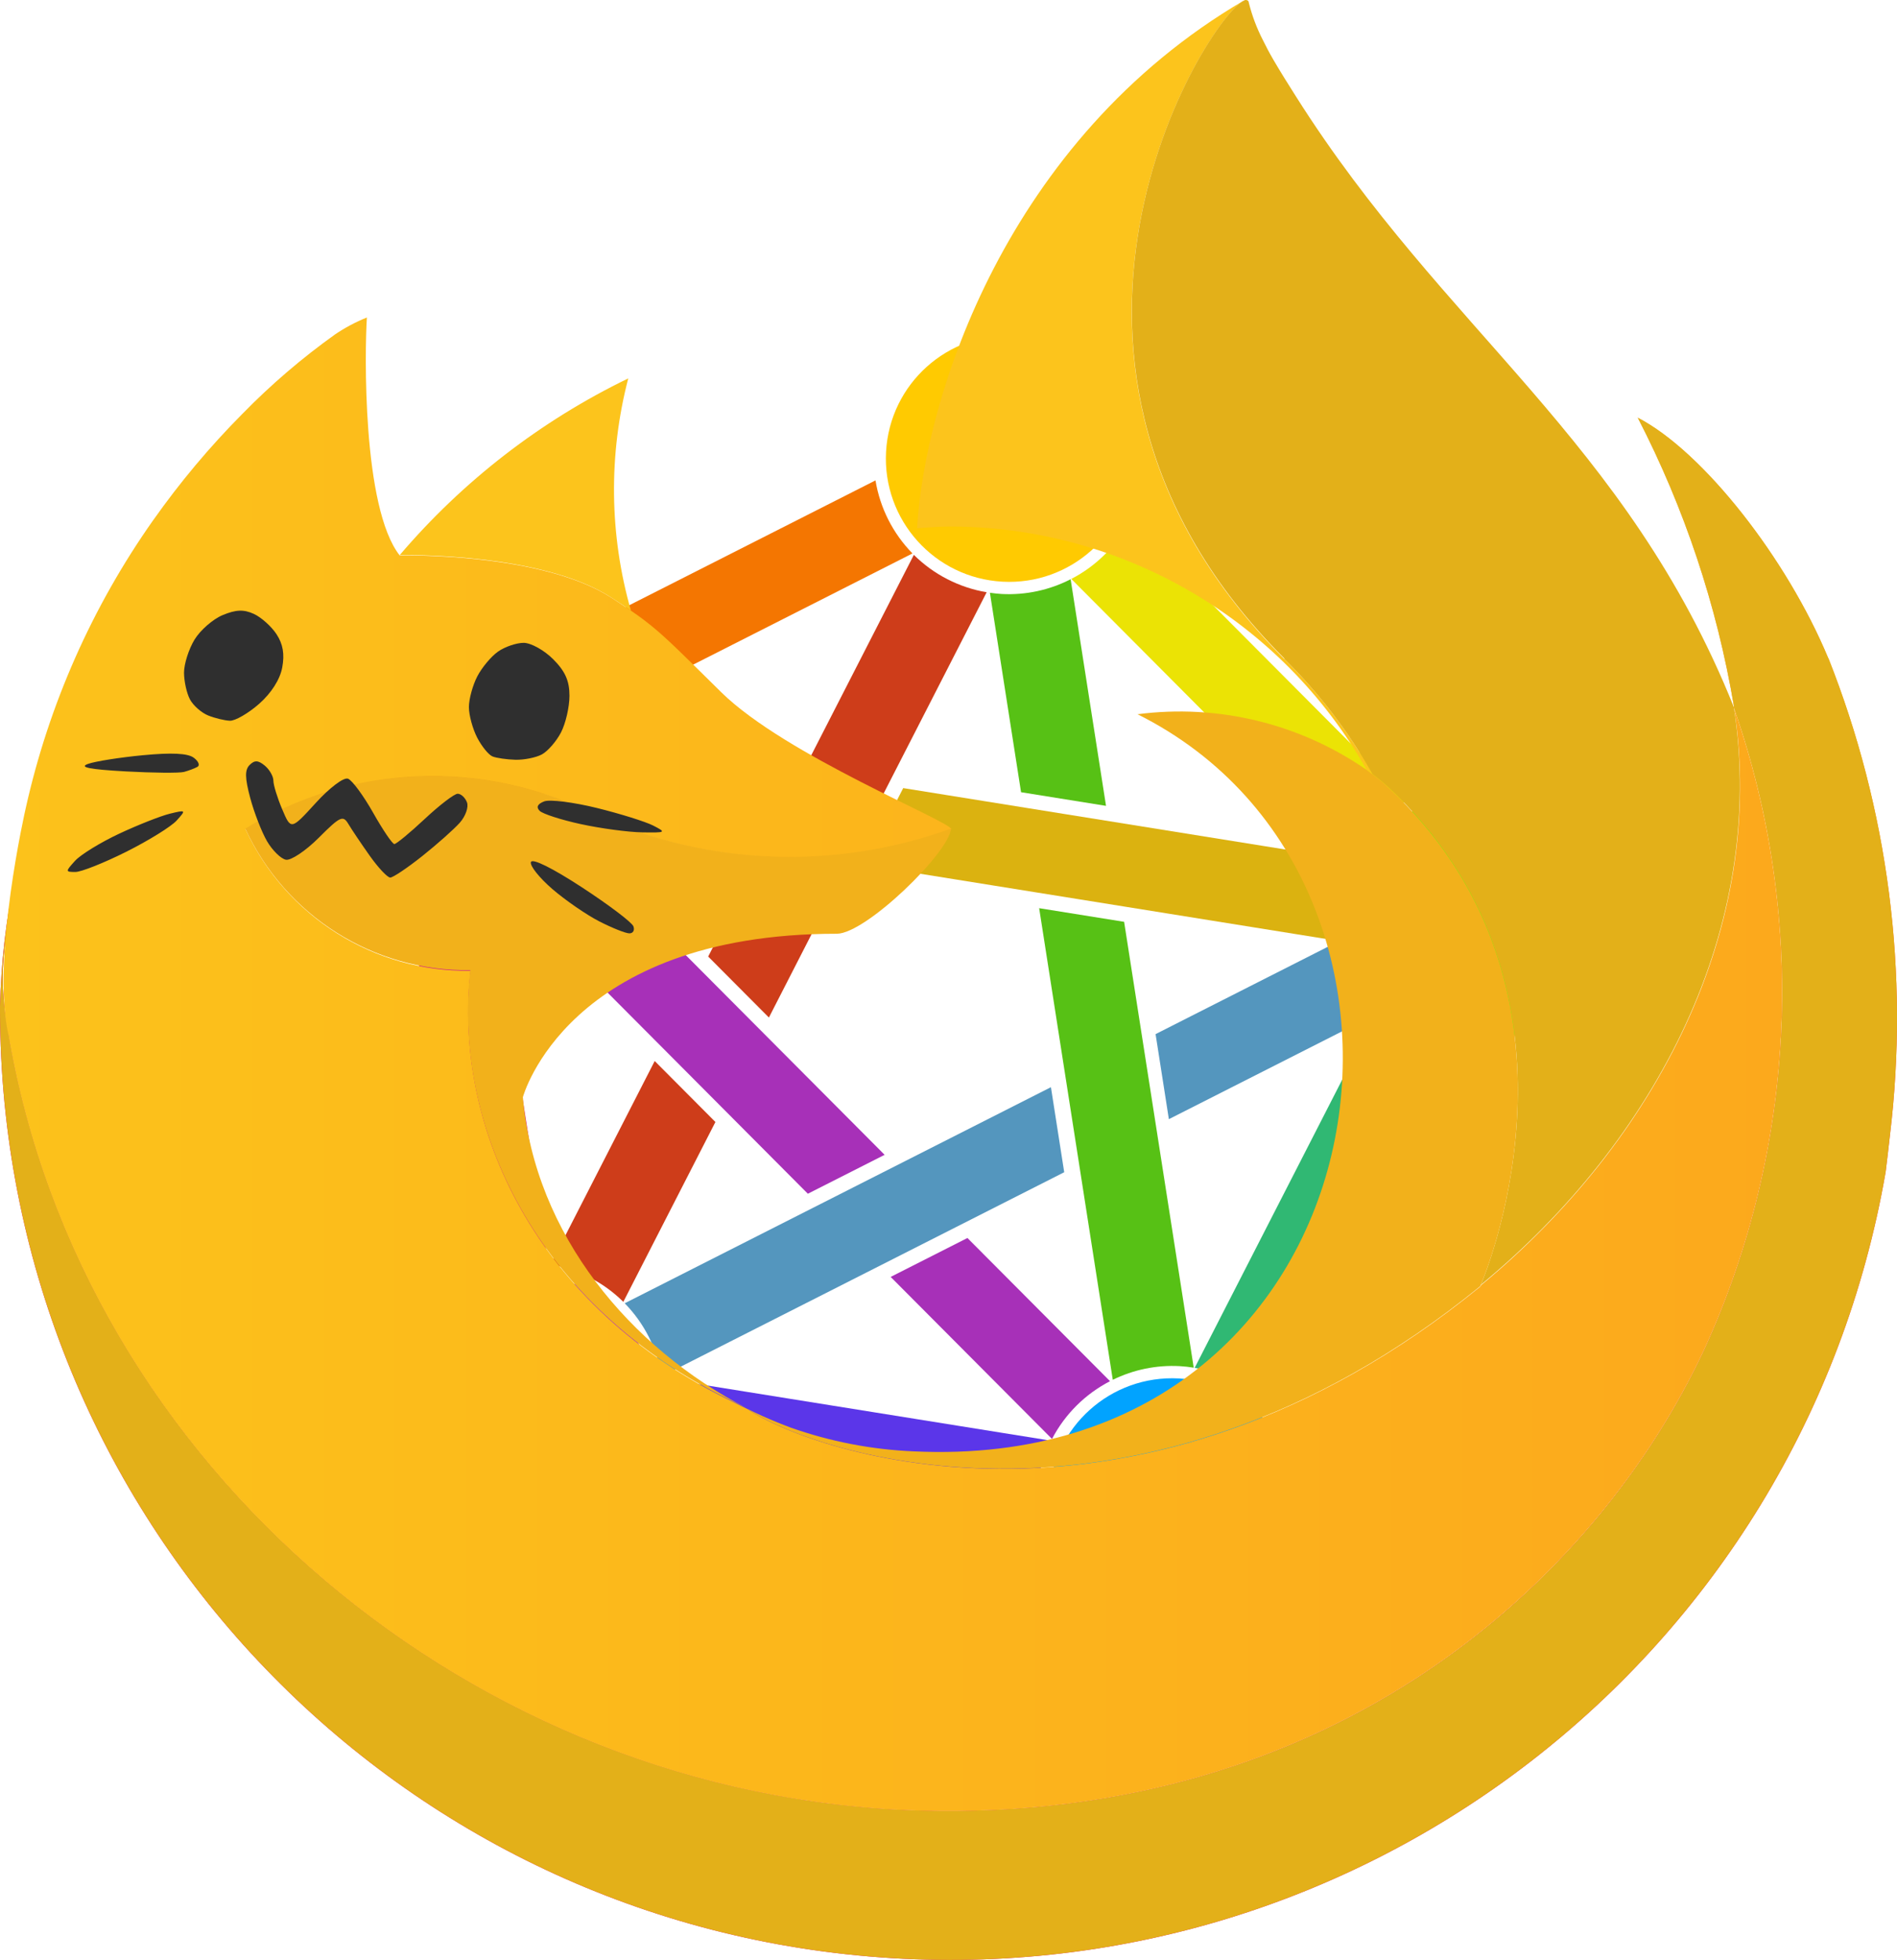 <svg version="1.1" xmlns="http://www.w3.org/2000/svg" xmlns:xlink="http://www.w3.org/1999/xlink" width="173.312" height="178.993" viewBox="0,0,173.312,178.993"><defs><radialGradient cx="303.322" cy="110.685" r="180.891" gradientUnits="userSpaceOnUse" id="color-1"><stop offset="0.129" stop-color="#ffbd4f"/><stop offset="0.186" stop-color="#ffac31"/><stop offset="0.247" stop-color="#ff9d17"/><stop offset="0.283" stop-color="#ff980e"/><stop offset="0.403" stop-color="#ff563b"/><stop offset="0.467" stop-color="#ff3750"/><stop offset="0.71" stop-color="#f5156c"/><stop offset="0.782" stop-color="#eb0878"/><stop offset="0.86" stop-color="#e50080"/></radialGradient><linearGradient x1="153.353" y1="199.064" x2="326.665" y2="199.064" gradientUnits="userSpaceOnUse" id="color-2"><stop offset="0" stop-color="#e3b019"/><stop offset="1" stop-color="#e3b019"/></linearGradient><linearGradient x1="237.14" y1="125.86" x2="278.743" y2="125.86" gradientUnits="userSpaceOnUse" id="color-3"><stop offset="0" stop-color="#fcc41c"/><stop offset="1" stop-color="#fcc41c"/></linearGradient><linearGradient x1="189.867" y1="135.657" x2="210.996" y2="135.657" gradientUnits="userSpaceOnUse" id="color-4"><stop offset="0" stop-color="#fcc41c"/><stop offset="1" stop-color="#fcc41c"/></linearGradient><linearGradient x1="153.682" y1="187.686" x2="316.162" y2="187.686" gradientUnits="userSpaceOnUse" id="color-5"><stop offset="0" stop-color="#fcc21b"/><stop offset="1" stop-color="#fca91c"/></linearGradient><linearGradient x1="256.759" y1="149.166" x2="312.308" y2="149.166" gradientUnits="userSpaceOnUse" id="color-6"><stop offset="0" stop-color="#e3b019"/><stop offset="1" stop-color="#e3b019"/></linearGradient></defs><g transform="translate(-153.353,-90.496)"><g data-paper-data="{&quot;isPaintingLayer&quot;:true}" fill-rule="nonzero" stroke-linecap="butt" stroke-linejoin="miter" stroke-dasharray="" stroke-dashoffset="0" style="mix-blend-mode: normal"><g stroke="none" stroke-width="41.575" stroke-miterlimit="4"><path d="M234.173,195.96l-7.014,3.554l-29.092,-29.205c2.267,-1.171 4.118,-3.013 5.299,-5.275zM254.766,216.633c-2.268,1.171 -4.119,3.013 -5.3,5.275l-14.741,-14.798l7.014,-3.554z" fill="#a730b8"/><path d="M278.777,183.26l-18.635,9.444l-1.214,-7.767l16.47,-8.347c0.413,2.518 1.593,4.848 3.379,6.67zM250.581,197.55l-36.775,18.638c-0.413,-2.519 -1.593,-4.848 -3.38,-6.67l38.941,-19.735z" fill="#5496be"/><path d="M243.496,144.583l-19.895,38.839l-5.548,-5.569l18.79,-36.683c1.813,1.796 4.136,2.988 6.653,3.414zM218.714,192.962l-8.413,16.425c-1.813,-1.796 -4.136,-2.988 -6.652,-3.413l9.518,-18.581z" fill="#ce3d1a"/><path d="M203.463,205.939c-0.396,-0.061 -0.795,-0.103 -1.195,-0.125c-2.14,-0.111 -4.273,0.335 -6.19,1.294l-5.558,-35.549c0.396,0.061 0.796,0.103 1.196,0.125c2.14,0.111 4.273,-0.335 6.19,-1.294z" fill="#d0188f"/><path d="M249.378,222.067c-0.767,1.522 -1.212,3.186 -1.307,4.888c-0.041,0.834 0.003,1.671 0.13,2.496l-35.543,-5.703c0.767,-1.522 1.212,-3.186 1.307,-4.888c0.041,-0.834 -0.002,-1.67 -0.13,-2.496z" fill="#5b36e9"/><path d="M285.555,186.804l-16.405,32.027c-1.813,-1.796 -4.137,-2.988 -6.653,-3.414l16.405,-32.027c1.813,1.796 4.137,2.989 6.653,3.414z" fill="#30b873"/><path d="M281.933,163.596c-2.268,1.171 -4.119,3.013 -5.3,5.275l-25.406,-25.504c2.268,-1.171 4.119,-3.013 5.3,-5.275z" fill="#ebe305"/><path d="M236.719,141.039l-32.116,16.276c-0.413,-2.518 -1.593,-4.848 -3.38,-6.67l32.116,-16.276c0.413,2.518 1.593,4.847 3.379,6.669z" fill="#f47601"/><path d="M254.4,164.091l-7.763,-1.246l-2.845,-18.217c0.36,0.054 0.721,0.092 1.084,0.114c2.179,0.113 4.349,-0.351 6.291,-1.346zM256.054,174.681l6.359,40.718c-0.429,-0.07 -0.862,-0.118 -1.296,-0.142c-2.106,-0.11 -4.206,0.32 -6.099,1.249l-6.726,-43.07z" fill="#57c115"/><path d="M225.288,160.77l-3.583,6.997l-18.231,-2.928c0.756,-1.513 1.194,-3.164 1.288,-4.853c0.041,-0.847 -0.004,-1.697 -0.136,-2.535zM276.56,169.004c-0.776,1.529 -1.226,3.202 -1.322,4.914c-0.041,0.825 0.001,1.651 0.125,2.467l-43.076,-6.918l3.584,-6.998z" fill="#dbb210"/></g><g stroke="none" stroke-width="0.265" stroke-miterlimit="10"><path d="M234.304,131.758c0.338,-6.212 5.648,-10.973 11.86,-10.634c6.212,0.338 10.973,5.648 10.634,11.86c-0.338,6.212 -5.648,10.973 -11.86,10.634c-6.212,-0.338 -10.973,-5.648 -10.634,-11.86z" fill-opacity="0.996" fill="#ffca00"/><path d="M276.363,173.98c0.338,-6.212 5.648,-10.973 11.86,-10.634c6.212,0.338 10.973,5.648 10.634,11.86c-0.338,6.212 -5.648,10.973 -11.86,10.634c-6.212,-0.338 -10.973,-5.648 -10.634,-11.86z" fill-opacity="0.996" fill="#64ff00"/><path d="M249.196,227.017c0.338,-6.212 5.648,-10.973 11.86,-10.634c6.212,0.338 10.973,5.648 10.634,11.86c-0.338,6.212 -5.648,10.973 -11.86,10.634c-6.212,-0.338 -10.973,-5.648 -10.634,-11.86z" fill-opacity="0.996" fill="#00a3ff"/><path d="M190.347,217.573c0.338,-6.212 5.648,-10.973 11.86,-10.634c6.212,0.338 10.973,5.648 10.634,11.86c-0.338,6.212 -5.648,10.973 -11.86,10.634c-6.212,-0.338 -10.973,-5.648 -10.634,-11.86z" fill-opacity="0.996" fill="#9500ff"/><path d="M181.143,158.7c0.338,-6.212 5.648,-10.973 11.86,-10.634c6.212,0.338 10.973,5.648 10.634,11.86c-0.338,6.212 -5.648,10.973 -11.86,10.634c-6.212,-0.338 -10.973,-5.648 -10.634,-11.86z" fill-opacity="0.996" fill="#ff0000"/></g><path d="M320.391,150.59c5.481,13.833 7.415,28.817 5.628,43.588c-0.13,1.131 -0.248,2.239 -0.394,3.358c-7.69,44.349 -48.014,75.455 -92.862,71.635c-44.848,-3.82 -79.33,-41.297 -79.41,-86.308v-0.448c0.091,-4.026 0.558,-8.034 1.395,-11.973c-0.613,5.071 -1.834,8.234 -0.613,14.474c6.694,39.559 42.559,69.771 83.259,70.924c37.678,1.075 61.74,-20.796 71.685,-42.133c8.422,-18.443 9.389,-39.426 2.7,-58.566l-0.016,-0.092v-0.083c-1.552,-9.177 -4.517,-18.058 -8.787,-26.328c5.989,3.096 13.636,12.891 17.406,21.962z" fill="url(#color-1)" stroke="none" stroke-width="1" stroke-miterlimit="10"/><path d="M320.391,150.59c5.481,13.833 7.415,28.817 5.628,43.588c-0.13,1.131 -0.248,2.239 -0.394,3.358c-7.69,44.349 -48.014,75.455 -92.862,71.635c-44.848,-3.82 -79.33,-41.297 -79.41,-86.308v-0.448c0.091,-4.026 0.558,-8.034 1.395,-11.973c-0.613,5.071 -1.834,8.234 -0.613,14.474c6.694,39.559 42.559,69.771 83.259,70.924c37.678,1.075 61.74,-20.796 71.685,-42.133c8.422,-18.443 9.389,-39.426 2.7,-58.566l-0.016,-0.092v-0.083c-1.552,-9.177 -4.517,-18.058 -8.787,-26.328c5.989,3.096 13.636,12.891 17.406,21.962z" fill="url(#color-2)" stroke="none" stroke-width="1" stroke-miterlimit="10"/><path d="M278.204,160.783c-7.76,-13.695 -22.273,-22.171 -38.014,-22.202c-1.034,0 -2.037,0.085 -3.049,0.154c0.672,-11.821 8.071,-35.439 29.865,-48.2l-0.034,0.049c-3.356,1.612 -23.265,33.111 3.712,60.088c3.167,3.108 5.88,6.646 8.059,10.511c-0.177,-0.132 -0.351,-0.264 -0.54,-0.396z" fill="url(#color-3)" stroke="none" stroke-width="1" stroke-miterlimit="10"/><path d="M189.867,141.194c5.77,-6.768 12.881,-12.264 20.885,-16.141c-1.817,6.964 -1.733,14.288 0.244,21.208c-0.508,-0.351 -1.088,-0.741 -1.791,-1.189c-6.329,-4.115 -18.915,-3.889 -19.338,-3.878z" fill="url(#color-4)" stroke="none" stroke-width="1" stroke-miterlimit="10"/><path d="M154.103,184.926c-1.52,-6.989 1.563,-20.467 1.605,-20.644c2.107,-9.444 6.064,-18.377 11.642,-26.283v0.016v-0.013c2.439,-3.458 5.163,-6.706 8.145,-9.709c2.607,-2.667 5.445,-5.098 8.48,-7.265c0.909,-0.614 1.88,-1.129 2.897,-1.538c-0.197,3.002 -0.439,17.375 3,21.734h0.04c0.416,-0.011 13.003,-0.237 19.332,3.878c0.696,0.457 1.276,0.837 1.791,1.189c0.776,0.525 1.524,1.091 2.239,1.697c1.323,1.122 2.816,2.615 5.962,5.716c5.888,5.798 20.988,11.809 21.022,12.515c-10.609,3.843 -22.3,3.383 -32.574,-1.281c-10.135,-5.14 -22.212,-4.656 -31.902,1.281c3.695,7.992 11.75,13.059 20.554,12.929c-1.612,14.194 5.89,30.725 24.044,39.402c0.421,0.218 0.842,0.428 1.263,0.629c6.022,4.106 35.82,14.171 66.961,-11.194l0.049,-0.112c15.982,-13.186 26.205,-32.648 23.126,-52.745l-0.016,-0.146c-0.013,-0.02 0,0.018 0,0.083v0.083c6.689,19.139 5.722,40.123 -2.7,58.566c-9.94,21.326 -34.007,43.199 -71.685,42.133c-40.7,-1.142 -76.563,-31.365 -83.259,-70.924z" fill="url(#color-5)" stroke="none" stroke-width="1" stroke-miterlimit="10"/><path d="M270.693,150.631c-26.977,-26.955 -7.072,-58.474 -3.716,-60.066c0.02,-0.009 0.049,-0.029 0.063,-0.034c0.013,-0.004 0.031,-0.025 0.043,-0.025c0.053,-0.015 0.11,-0.015 0.163,0c0.113,0.014 0.198,0.11 0.197,0.224c0.296,1.192 0.73,2.345 1.294,3.436c0.266,0.544 0.573,1.135 0.956,1.791c0.669,1.148 1.357,2.237 2.044,3.322c13.567,21.47 30.214,31.343 40.029,55.812c3.067,20.104 -7.146,39.579 -23.126,52.745c0.768,-1.813 11.075,-27.447 -8.597,-45.581c-0.378,-0.347 -0.824,-0.705 -1.301,-1.066c-2.179,-3.869 -4.892,-7.411 -8.059,-10.522z" fill="url(#color-6)" stroke="none" stroke-width="1" stroke-miterlimit="10"/><path d="M280.035,162.274c19.681,18.134 9.374,43.768 8.597,45.581l-0.049,0.112c-31.141,25.37 -60.93,15.311 -66.961,11.194l-0.06,-0.038c0.484,0.251 0.974,0.475 1.464,0.698c0.849,0.378 1.698,0.725 2.548,1.043c3.633,1.286 7.439,2.02 11.29,2.178c43.25,2.015 51.623,-51.715 20.415,-67.319c7.362,-0.958 14.818,0.852 20.921,5.08c0.188,0.132 0.363,0.264 0.54,0.396c0.477,0.36 0.922,0.719 1.301,1.066z" fill="#f2b11b" stroke="none" stroke-width="1" stroke-miterlimit="10"/><path d="M201.123,190.704c1.093,12.562 9.842,22.914 20.438,28.387c-0.416,-0.186 -0.797,-0.396 -1.202,-0.591c-18.152,-8.686 -25.652,-25.215 -24.044,-39.402c-8.804,0.13 -16.859,-4.937 -20.554,-12.929c9.691,-5.936 21.767,-6.421 31.902,-1.281c10.274,4.664 21.965,5.123 32.574,1.281c-0.137,2.158 -7.768,9.602 -10.435,9.602c-24.673,0 -28.678,14.926 -28.678,14.926z" fill="#f2b11b" stroke="none" stroke-width="1" stroke-miterlimit="10"/><path d="M208.106,174.642c-1.167,-0.597 -3.096,-1.926 -4.287,-2.952c-1.191,-1.026 -2.074,-2.136 -1.962,-2.466c0.124,-0.365 1.951,0.539 4.658,2.305c2.45,1.598 4.567,3.199 4.705,3.559c0.138,0.36 -0.029,0.651 -0.371,0.647c-0.342,-0.004 -1.577,-0.496 -2.743,-1.093zM187.137,168.654c-0.774,-1.092 -1.652,-2.397 -1.951,-2.9c-0.494,-0.83 -0.746,-0.714 -2.711,1.251c-1.191,1.191 -2.542,2.094 -3,2.006c-0.459,-0.088 -1.235,-0.849 -1.725,-1.69c-0.49,-0.841 -1.181,-2.619 -1.536,-3.951c-0.491,-1.841 -0.503,-2.564 -0.052,-3.015c0.451,-0.451 0.782,-0.437 1.381,0.06c0.433,0.359 0.787,0.977 0.787,1.373c0,0.396 0.362,1.573 0.805,2.617c0.805,1.897 0.805,1.897 3.066,-0.58c1.29,-1.413 2.557,-2.364 2.949,-2.213c0.379,0.145 1.412,1.547 2.297,3.115c0.885,1.568 1.756,2.851 1.935,2.851c0.179,0 1.43,-1.033 2.781,-2.297c1.35,-1.263 2.702,-2.297 3.004,-2.297c0.302,0 0.684,0.353 0.849,0.785c0.166,0.431 -0.129,1.269 -0.654,1.86c-0.525,0.592 -2.067,1.961 -3.425,3.043c-1.359,1.082 -2.678,1.967 -2.931,1.967c-0.254,0 -1.094,-0.893 -1.868,-1.985zM160.213,169.107c0.508,-0.562 2.324,-1.676 4.034,-2.477c1.71,-0.8 3.793,-1.621 4.627,-1.824c1.479,-0.359 1.494,-0.343 0.615,0.628c-0.496,0.548 -2.563,1.829 -4.593,2.845c-2.03,1.017 -4.122,1.849 -4.65,1.849c-0.926,0 -0.928,-0.034 -0.034,-1.021zM206.44,165.764c-1.803,-0.391 -3.506,-0.939 -3.785,-1.219c-0.337,-0.337 -0.196,-0.627 0.418,-0.863c0.509,-0.195 2.672,0.075 4.806,0.601c2.134,0.526 4.454,1.251 5.156,1.611c1.213,0.622 1.162,0.653 -1.021,0.617c-1.263,-0.021 -3.772,-0.357 -5.574,-0.748zM164.806,160.942c-3.295,-0.183 -4.26,-0.376 -3.414,-0.682c0.649,-0.235 2.905,-0.592 5.015,-0.793c2.626,-0.251 4.089,-0.181 4.639,0.222c0.442,0.323 0.597,0.702 0.344,0.842c-0.253,0.14 -0.805,0.347 -1.226,0.461c-0.421,0.113 -2.833,0.091 -5.359,-0.049zM198.351,159.579c-0.357,-0.144 -0.988,-0.918 -1.403,-1.721c-0.415,-0.803 -0.755,-2.057 -0.755,-2.786c0,-0.73 0.343,-1.99 0.763,-2.801c0.419,-0.811 1.274,-1.833 1.9,-2.271c0.625,-0.438 1.678,-0.797 2.339,-0.797c0.661,0 1.873,0.671 2.693,1.492c1.1,1.1 1.492,1.977 1.492,3.343c0,1.018 -0.347,2.522 -0.771,3.341c-0.424,0.82 -1.213,1.727 -1.753,2.016c-0.54,0.289 -1.629,0.507 -2.419,0.485c-0.79,-0.022 -1.729,-0.158 -2.086,-0.301zM172.367,155.835c-0.613,-0.247 -1.36,-0.906 -1.659,-1.465c-0.299,-0.559 -0.543,-1.663 -0.542,-2.453c0.001,-0.79 0.433,-2.144 0.96,-3.009c0.527,-0.864 1.685,-1.873 2.573,-2.24c1.211,-0.502 1.921,-0.529 2.84,-0.11c0.674,0.307 1.608,1.142 2.076,1.855c0.594,0.906 0.751,1.824 0.522,3.046c-0.205,1.094 -0.998,2.337 -2.116,3.32c-0.984,0.864 -2.182,1.556 -2.664,1.538c-0.481,-0.018 -1.377,-0.234 -1.99,-0.482z" fill="#2f2f2f" stroke="#000000" stroke-width="0" stroke-miterlimit="10"/></g></g></svg><!--rotationCenter:86.64699500000006:89.50436499999998-->